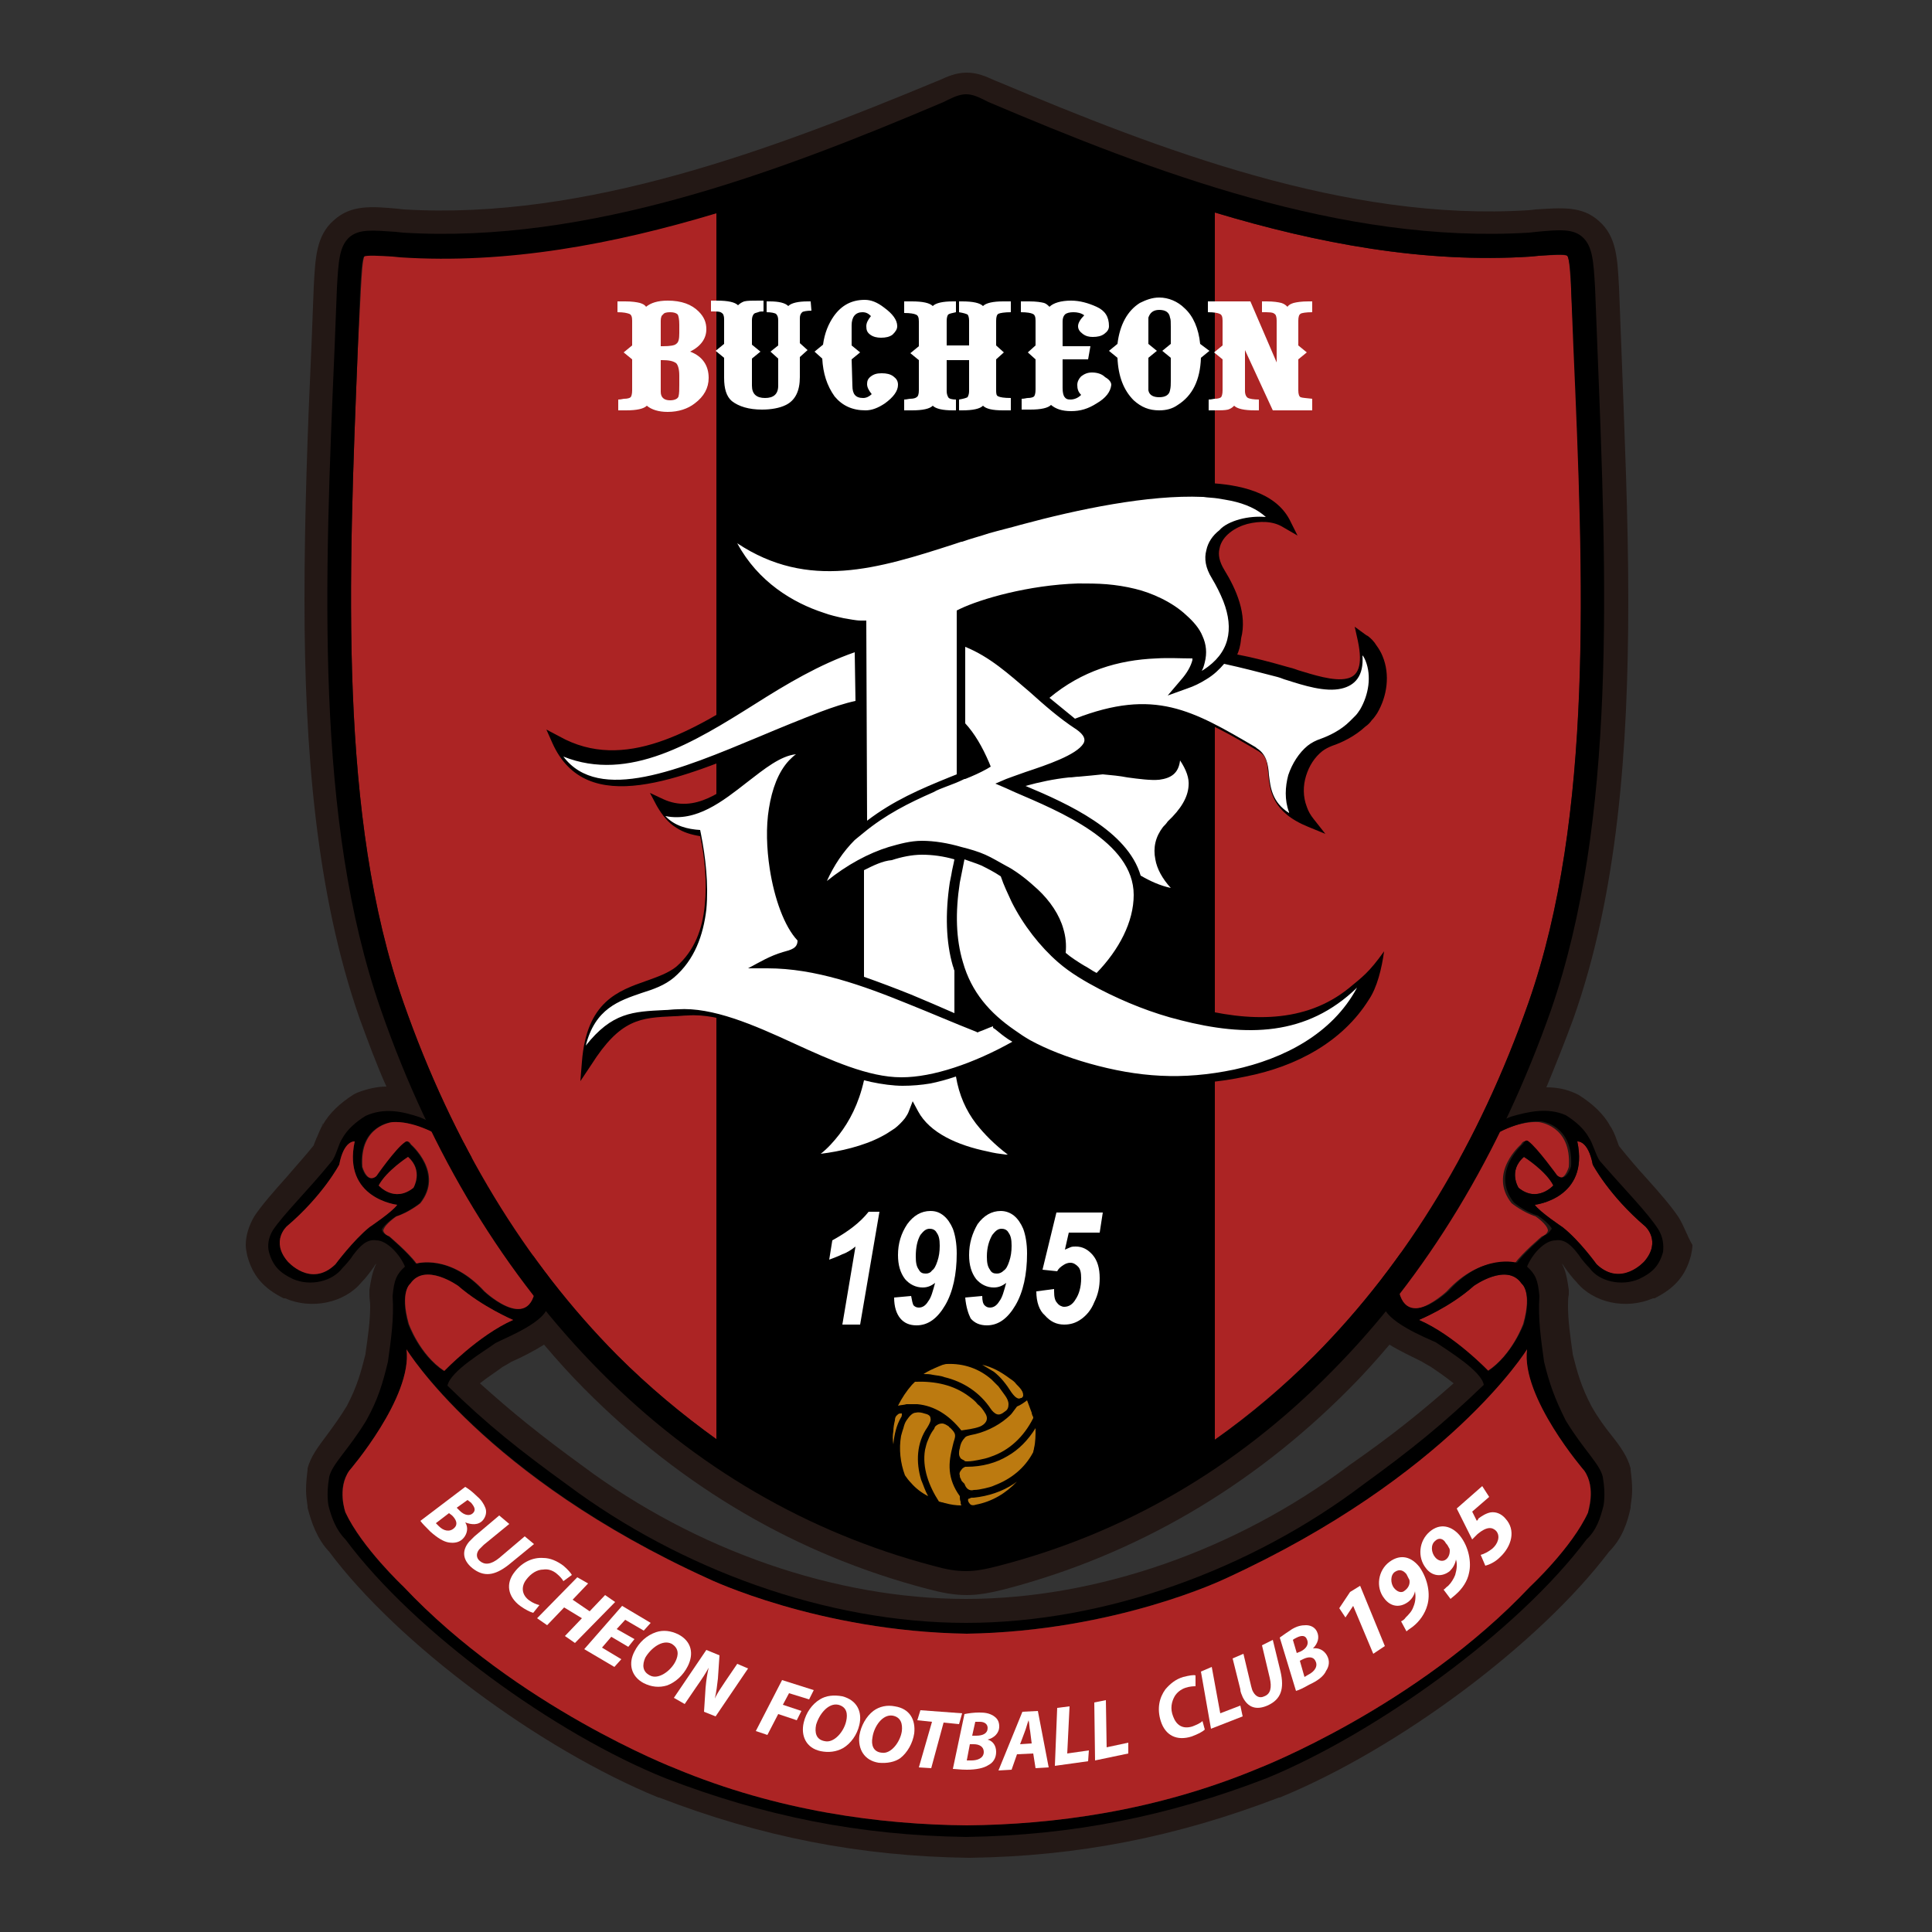 <?xml version="1.0" encoding="utf-8"?>
<!-- Generator: Adobe Illustrator 25.1.0, SVG Export Plug-In . SVG Version: 6.00 Build 0)  -->
<svg version="1.1" xmlns="http://www.w3.org/2000/svg" xmlns:xlink="http://www.w3.org/1999/xlink" x="0px" y="0px"
	 viewBox="0 0 250 250" style="enable-background:new 0 0 250 250;" xml:space="preserve">
<rect x="0" y="0" width="250" height="250" fill="#333333" stroke="none"/>
<style type="text/css">
	.st0{fill:#231815;}
	.st1{fill:#AC2424;}
	.st2{fill:#FFFFFF;}
	.st3{fill-rule:evenodd;clip-rule:evenodd;fill:#BC7A10;}
	.st4{fill:none;}
</style>
<g id="Layer_1">
	<g>
		<g>
			<path class="st0" d="M208.2,145.5c0,0,0,0.1,0.1,0.1c0,0.1,0.1,0.1,0.1,0.2L208.2,145.5z M174.6,189.6L174.6,189.6
				c-14.6,11-32.7,17.3-49.6,17.3h0c-16.9,0-35-6.3-49.6-17.2l0,0c-5.5-4-9.2-7-13.3-10.7c1-0.8,2.4-1.7,2.9-2.1l0.7-0.4l0.5-0.3
				c1.4-0.6,2.9-1.4,4.2-2.2c1.7,2,3.4,3.9,5.2,5.7c12.7,12.8,27.6,21.5,44.4,25.9c1.9,0.5,3.4,0.8,5.1,0.8c1.6,0,3.1-0.3,5.1-0.8
				c16.7-4.4,31.7-13.1,44.4-25.9c1.8-1.8,3.5-3.7,5.2-5.7c1.3,0.8,2.8,1.5,4.2,2.2l0.5,0.3l0.7,0.4c0.6,0.4,1.9,1.3,2.9,2.1
				C183.9,182.7,180.2,185.7,174.6,189.6 M217.2,157.5L217.2,157.5c-1-1.5-2.5-3.2-4.2-5.1c-1.1-1.2-2.3-2.6-3.5-4.1
				c-0.1-0.2-0.2-0.6-0.3-0.8c-0.2-0.6-0.5-1.3-0.9-1.9c-0.8-1.4-2.1-2.7-4-3.9l-0.2-0.1l-0.2-0.1c-1.3-0.6-2.5-0.8-3.8-0.8
				c1.2-2.9,2.4-5.9,3.5-8.9c5.7-16.1,7.1-34.8,7.1-54.1c0-10.8-0.5-21.9-0.9-32.8l-0.3-7.7c-0.2-3.7-0.3-6.6-2.6-8.6
				c-2.2-2-4.9-1.7-8.2-1.5c0,0-0.8,0.1-0.9,0.1c-23.5,1.5-47.7-7.8-68.6-16.6l-0.5-0.2c-1.1-0.5-2.2-1-3.6-1c-1.4,0-2.5,0.5-3.6,1
				l-0.5,0.2C100,19.3,75.8,28.5,52.3,27.1c-0.1,0-0.9-0.1-0.9-0.1c-3.4-0.3-6-0.5-8.2,1.5c-2.3,2-2.4,4.9-2.6,8.6l-0.3,7.7
				c-0.5,10.9-0.9,22-0.9,32.8c0,19.3,1.5,38,7.1,54.1c1.1,3,2.2,6,3.5,8.9c-1.2,0-2.5,0.3-3.8,0.8l-0.2,0.1l-0.2,0.1
				c-1.9,1.2-3.2,2.5-4,3.9c-0.4,0.6-0.6,1.3-0.9,1.9c-0.1,0.3-0.3,0.7-0.3,0.8c-1.2,1.5-2.4,2.8-3.5,4.1c-1.7,1.9-3.2,3.6-4.2,5.1
				c-0.7,1.2-1.1,2.5-1.1,3.7c0,0.5,0.1,0.9,0.2,1.4l0,0l0,0c0.7,2.6,2.1,4.2,4.7,5.5l0.1,0l0.1,0c3.4,1.5,7.7,0.6,9.9-2.1
				c0.6-0.6,1.1-1.3,1.6-2c0.1-0.2,0.2-0.3,0.3-0.4c-0.5,1-0.7,2.1-0.9,3.4l0,0.3l0,0.3c0,0.5,0.1,1,0.1,1.5c0,2-0.3,4-0.6,6.1
				l0,0.1c-0.6,2.4-1.1,4.2-2.4,6.7c-0.9,1.5-1.8,2.7-2.6,3.8c-1.2,1.6-2.1,2.8-2.5,4.3l0,0.1l0,0.1c-0.1,0.8-0.2,1.7-0.2,2.6
				c0,0.7,0.1,1.4,0.2,2.1l0,0.1l0,0.1c0.5,1.9,1.2,4,2.8,5.7c8.9,11.9,27.2,25.5,42.6,31.8l0.1,0c13.2,5.1,26,7.6,40,7.8l0.1,0
				l0.1,0c14-0.2,26.7-2.7,40-7.8l0.1,0c15.4-6.3,33.6-19.9,42.6-31.8c1.7-1.7,2.4-3.8,2.8-5.7l0-0.1l0-0.1c0.1-0.7,0.2-1.4,0.2-2.1
				c0-0.9-0.1-1.8-0.2-2.6l0-0.1l0-0.1c-0.4-1.5-1.3-2.8-2.5-4.3c-0.8-1-1.7-2.2-2.6-3.8c-1.3-2.5-1.8-4.3-2.4-6.7l0-0.1
				c-0.3-2.1-0.6-4.2-0.6-6.1c0-0.5,0-1,0.1-1.5l0-0.3l0-0.3c-0.2-1.4-0.4-2.5-0.9-3.4c0.1,0.1,0.2,0.2,0.3,0.4
				c0.5,0.7,1.1,1.5,1.6,2c2.2,2.7,6.4,3.6,9.9,2.1l0.1,0l0.1,0c2.6-1.3,4-2.9,4.7-5.5l0,0l0,0c0.1-0.5,0.2-0.9,0.2-1.4
				C218.3,159.9,217.9,158.6,217.2,157.5 M41.6,145.7c0-0.1,0.1-0.1,0.1-0.2c0,0,0-0.1,0.1-0.1L41.6,145.7z"/>
		</g>
		<g>
			<path class="st1" d="M196.9,166.1c-1.9-2.8-6.2,0.3-6.2,0.3c-3.1,2.7-7.1,4.4-7.1,4.4c4.5,2,8.9,6.6,8.9,6.6
				c3.2-2.1,4.6-6.1,4.6-6.1C198.3,167.1,196.9,166.1,196.9,166.1"/>
		</g>
		<g>
			<path class="st1" d="M198.7,157.4c-1.6-0.5-3.1-1.7-3.1-1.7c-3.1-3.9,1.2-7.6,1.2-7.6c0.4-0.7,0.7-0.3,0.7-0.3
				c1.2,0.8,3.7,4.4,3.7,4.4c1.2,1,1.8-1.2,1.8-1.2c0.4-5.4-3.9-5.8-3.9-5.8c-5-0.3-11.2,5.4-11.2,5.4c-6.7,5.9-7.4,14.1-7.4,14.1
				c-0.2,8.9,6.7,2.4,6.7,2.4c4.5-4.9,8.8-3.6,8.8-3.6c1-1.4,3.5-3.5,3.5-3.5c0.8-0.3,0.8-0.8,0.8-0.8
				C200.2,158.4,198.7,157.4,198.7,157.4"/>
		</g>
		<g>
			<path class="st1" d="M196.5,153.7c2.5,2,4.5-0.3,4.5-0.3c-1-1.9-3.8-3.7-3.8-3.7C195.1,151.5,196.5,153.7,196.5,153.7"/>
		</g>
		<g>
			<path class="st1" d="M212.9,158.7c-4.7-4-6.8-8-6.8-8c-0.6-3.2-2-3-2-3c1.6,7.4-5.5,8.2-5.5,8.2c0.6,0.9,3.6,2.9,3.6,2.9
				c2.1,1.7,4.4,4.8,4.4,4.8c3.2,3.1,6.2-0.4,6.2-0.4C215,160.6,212.9,158.7,212.9,158.7"/>
		</g>
		<g>
			<path d="M212.8,163.2c0,0-3,3.4-6.2,0.4c0,0-2.2-3.1-4.4-4.8c0,0-3-2-3.6-2.9c0,0,7.1-0.8,5.5-8.2c0,0,1.4-0.2,2,3
				c0,0,2.1,4,6.8,8C212.9,158.7,215,160.6,212.8,163.2 M201,153.4c0,0-2.1,2.3-4.5,0.3c0,0-1.4-2.2,0.7-4
				C197.2,149.7,200.1,151.5,201,153.4 M199.8,159.9c0,0-2.5,2.1-3.5,3.5c0,0-4.4-1.3-8.8,3.6c0,0-6.8,6.5-6.7-2.4
				c0,0,0.6-8.2,7.4-14.1c0,0,6.2-5.7,11.2-5.4c0,0,4.2,0.4,3.9,5.8c0,0-0.6,2.2-1.8,1.2c0,0-2.6-3.6-3.7-4.4c0,0-0.4-0.4-0.7,0.3
				c0,0-4.3,3.7-1.2,7.6c0,0,1.4,1.2,3.1,1.7c0,0,1.5,1,1.8,1.7C200.6,159.2,200.5,159.6,199.8,159.9 M205,190.3
				c1.6,2.3,0.5,5.4,0.5,5.4c-2.1,4.5-7.5,9.6-7.5,9.6c-14.7,15.6-35.1,23.5-35.1,23.5c-13.4,5.6-26.7,7.3-37.8,7.4
				c-11.1-0.1-24.4-1.8-37.8-7.4c0,0-20.4-7.9-35.1-23.5c0,0-5.4-5-7.5-9.6c0,0-1.2-3.1,0.5-5.4c0,0,8.2-9.5,7.4-15.7
				c0,0,10.1,16.4,39.1,29.7c0,0,14.1,6.8,33.4,7.1h0c19.2-0.3,33.4-7.1,33.4-7.1c29.1-13.2,39.1-29.7,39.1-29.7
				C196.7,180.9,205,190.3,205,190.3 M50.2,159.9c-0.8-0.3-0.8-0.8-0.8-0.8c0.3-0.7,1.8-1.7,1.8-1.7c1.6-0.5,3.1-1.7,3.1-1.7
				c3.1-3.9-1.2-7.6-1.2-7.6c-0.4-0.7-0.8-0.3-0.8-0.3c-1.2,0.8-3.7,4.4-3.7,4.4c-1.2,1-1.8-1.2-1.8-1.2c-0.4-5.4,3.9-5.8,3.9-5.8
				c5-0.3,11.2,5.4,11.2,5.4c6.7,5.9,7.4,14.1,7.4,14.1c0.2,8.9-6.7,2.4-6.7,2.4c-4.5-4.9-8.8-3.6-8.8-3.6
				C52.7,162,50.2,159.9,50.2,159.9 M49,153.4c1-1.9,3.8-3.7,3.8-3.7c2.1,1.8,0.7,4,0.7,4C51,155.7,49,153.4,49,153.4 M47.8,158.8
				c-2.1,1.7-4.4,4.8-4.4,4.8c-3.2,3.1-6.2-0.4-6.2-0.4c-2.2-2.6-0.1-4.5-0.1-4.5c4.7-4,6.8-8,6.8-8c0.6-3.2,2-3,2-3
				c-1.6,7.4,5.5,8.2,5.5,8.2C50.8,156.7,47.8,158.8,47.8,158.8 M57.4,177.4c-3.2-2.1-4.6-6.1-4.6-6.1c-1.1-4.1,0.3-5.2,0.3-5.2
				c1.9-2.8,6.2,0.3,6.2,0.3c3.1,2.7,7.1,4.4,7.1,4.4C61.9,172.7,57.4,177.4,57.4,177.4 M183.6,170.8c0,0,4-1.6,7.1-4.4
				c0,0,4.3-3.1,6.2-0.3c0,0,1.4,1,0.3,5.2c0,0-1.5,4-4.6,6.1C192.6,177.4,188.1,172.7,183.6,170.8 M214.6,159.1
				c-1.4-2.2-4.4-5.2-7.6-8.9c-0.5-0.7-0.9-2.3-1.4-3c-0.6-1.1-1.7-2.1-3-2.9c-2.3-1-4.7-0.5-7.1,0.2c-5,2-8.5,5.6-12.2,9.3
				c-0.9,1.7-5,6.2-4.3,14.9c0,2.2,5.5,4.4,6.8,5c1.6,1.1,5.9,3.7,6.2,5.5c-5.3,5.1-9.4,8.4-15.6,12.9C162,203,143.1,210,125,210
				c-18.1,0-37-7-51.5-17.8c-6.2-4.5-10.4-7.8-15.6-12.9c0.4-1.9,4.7-4.4,6.2-5.5c1.3-0.7,6.8-2.8,6.8-5c0.7-8.7-3.4-13.2-4.3-14.9
				c-3.7-3.7-7.3-7.3-12.2-9.3c-2.3-0.8-4.7-1.3-7.1-0.2c-1.3,0.8-2.4,1.8-3,2.9c-0.5,0.7-0.8,2.3-1.4,3c-3.1,3.8-6.2,6.8-7.6,8.9
				c-0.6,1-0.7,2-0.5,2.8c0.5,1.8,1.4,2.7,3.1,3.5c2.3,1,5.1,0.3,6.4-1.4c0.4-0.4,1.1-1.2,1.4-1.7c0.9-1.2,1.8-2.1,3-1.9
				c1.4,0,3.1,1.9,3.7,3.4c-1.1,1-1.4,1.7-1.6,3.8c0.2,2.9-0.2,5.6-0.6,8.5c-0.7,2.9-1.3,4.9-2.8,7.6c-2.3,3.8-4.4,5.6-4.8,7.3
				c-0.2,1.2-0.3,2.5-0.1,3.7c0.4,1.6,1,3.2,2.2,4.4c9,12.1,27.2,25.2,41.4,30.9c12.7,4.9,25.1,7.4,38.9,7.6h0
				c13.8-0.2,26.2-2.7,38.9-7.6c14.1-5.8,32.4-18.9,41.4-30.9c1.3-1.2,1.8-2.8,2.2-4.4c0.2-1.2,0.1-2.5-0.1-3.7
				c-0.4-1.7-2.5-3.5-4.8-7.3c-1.4-2.8-2.1-4.7-2.8-7.6c-0.4-2.9-0.8-5.6-0.6-8.5c-0.2-2.1-0.5-2.8-1.6-3.8c0.6-1.5,2.2-3.4,3.7-3.4
				c1.2-0.2,2.1,0.7,3,1.9c0.3,0.5,1,1.3,1.4,1.7c1.2,1.7,4.1,2.4,6.4,1.4c1.7-0.8,2.6-1.7,3.1-3.5
				C215.3,161.1,215.2,160.1,214.6,159.1"/>
		</g>
		<g>
			<path class="st1" d="M205,190.3c0,0-8.2-9.5-7.4-15.7c0,0-10.1,16.4-39.1,29.7c0,0-14.1,6.8-33.4,7.1
				c-19.2-0.3-33.4-7.1-33.4-7.1c-29.1-13.2-39.1-29.7-39.1-29.7c0.8,6.2-7.4,15.7-7.4,15.7c-1.6,2.3-0.5,5.4-0.5,5.4
				c2.1,4.5,7.5,9.6,7.5,9.6c14.7,15.6,35.1,23.5,35.1,23.5c13.4,5.6,26.7,7.3,37.8,7.4h0c11.1-0.1,24.4-1.8,37.8-7.4
				c0,0,20.4-7.9,35.1-23.5c0,0,5.4-5,7.5-9.6C205.4,195.7,206.6,192.6,205,190.3"/>
		</g>
		<g>
			<path class="st1" d="M53.1,166.1c1.9-2.8,6.2,0.3,6.2,0.3c3.1,2.7,7.1,4.4,7.1,4.4c-4.5,2-8.9,6.6-8.9,6.6
				c-3.2-2.1-4.6-6.1-4.6-6.1C51.7,167.1,53.1,166.1,53.1,166.1"/>
		</g>
		<g>
			<path class="st1" d="M51.3,157.4c1.6-0.5,3.1-1.7,3.1-1.7c3.1-3.9-1.2-7.6-1.2-7.6c-0.4-0.7-0.8-0.3-0.8-0.3
				c-1.2,0.8-3.7,4.4-3.7,4.4c-1.2,1-1.8-1.2-1.8-1.2c-0.4-5.4,3.9-5.8,3.9-5.8c5-0.3,11.2,5.4,11.2,5.4c6.7,5.9,7.4,14.1,7.4,14.1
				c0.2,8.9-6.7,2.4-6.7,2.4c-4.5-4.9-8.8-3.6-8.8-3.6c-1-1.4-3.5-3.5-3.5-3.5c-0.8-0.3-0.8-0.8-0.8-0.8
				C49.8,158.4,51.3,157.4,51.3,157.4"/>
		</g>
		<g>
			<path class="st1" d="M53.5,153.7c-2.5,2-4.5-0.3-4.5-0.3c1-1.9,3.8-3.7,3.8-3.7C54.8,151.5,53.5,153.7,53.5,153.7"/>
		</g>
		<g>
			<path class="st1" d="M37.1,158.7c4.7-4,6.8-8,6.8-8c0.6-3.2,2-3,2-3c-1.6,7.4,5.5,8.2,5.5,8.2c-0.6,0.9-3.6,2.9-3.6,2.9
				c-2.1,1.7-4.4,4.8-4.4,4.8c-3.2,3.1-6.2-0.4-6.2-0.4C35,160.6,37.1,158.7,37.1,158.7"/>
		</g>
		<g>
			<path class="st2" d="M59.1,195.1l0.4,0.4c0.6,0.6,1.3,0.7,1.7,0.3c0.4-0.4,0.2-0.8-0.2-1.3c-0.2-0.2-0.4-0.3-0.5-0.4L59.1,195.1z
				 M56.4,197.1c0.1,0.1,0.3,0.3,0.4,0.4c0.6,0.6,1.4,0.8,2,0.2c0.5-0.5,0.2-1.1-0.3-1.6l-0.4-0.3L56.4,197.1z M60.2,192.4
				c0.5,0.3,1,0.7,1.5,1.2c0.6,0.5,0.9,1,1.1,1.5c0.2,0.5,0.1,1.1-0.3,1.6c-0.6,0.7-1.5,0.6-2.3,0.3l0,0c0.4,0.6,0.3,1.4-0.2,2
				c-0.5,0.6-1.2,0.7-1.9,0.6c-0.7-0.1-1.5-0.6-2.4-1.4c-0.6-0.6-1.1-1.1-1.3-1.4L60.2,192.4z"/>
		</g>
		<g>
			<path class="st2" d="M65.9,197.2l-3.3,2.7c-0.2,0.2-0.4,0.4-0.6,0.6c-0.4,0.5-0.4,1.1,0.1,1.5c0.6,0.5,1.4,0.5,2.5-0.4l3.3-2.8
				l1.2,1l-3.3,2.7c-1.8,1.4-3.2,1.6-4.7,0.4c-1.2-1-1.4-2.2-0.4-3.4c0.2-0.2,0.5-0.5,0.7-0.7l3.2-2.7L65.9,197.2z"/>
		</g>
		<g>
			<path class="st2" d="M69,208.7c-0.4-0.1-1-0.4-1.7-0.9c-1.6-1.2-1.9-2.9-0.7-4.4c1-1.3,2.4-1.9,3.7-1.8c0.9,0,1.8,0.4,2.6,1
				c0.6,0.5,1,1,1.1,1.2l-1.1,0.8c-0.1-0.2-0.4-0.6-0.9-1c-0.5-0.4-1.1-0.6-1.7-0.5c-0.8,0-1.6,0.5-2.2,1.3c-0.7,0.9-0.6,2,0.4,2.7
				c0.4,0.3,0.9,0.5,1.3,0.6L69,208.7z"/>
		</g>
		<g>
			<path class="st2" d="M76.1,204.9l-2,2.1l2.2,1.5l2-2.1l1.3,0.9l-5.2,5.3l-1.3-0.9l2.2-2.3L73,208l-2.2,2.3l-1.3-0.9l5.2-5.3
				L76.1,204.9z"/>
		</g>
		<g>
			<path class="st2" d="M81.3,213.1l-2.2-1.3l-1.2,1.4l2.5,1.5l-0.9,1l-3.9-2.3l4.9-5.6l3.7,2.2l-0.9,1l-2.4-1.4l-1.1,1.2l2.3,1.3
				L81.3,213.1z"/>
		</g>
		<g>
			<path class="st2" d="M84.1,216.8c1.1,0.6,2.7-0.6,3.3-1.8c0.4-0.8,0.5-1.7-0.5-2.3c-1.2-0.6-2.7,0.6-3.4,1.8
				C83.1,215.4,83.1,216.3,84.1,216.8L84.1,216.8z M83.3,217.8c-1.7-0.9-2-2.6-1.2-4.1c0.6-1.2,1.6-2.1,2.8-2.5
				c0.9-0.3,1.9-0.2,2.9,0.3c1.7,0.9,2,2.5,1.2,4.1c-0.6,1.2-1.6,2.1-2.7,2.5C85.3,218.4,84.3,218.3,83.3,217.8L83.3,217.8z"/>
		</g>
		<g>
			<path class="st2" d="M87.2,219.7l4.2-6.2l1.7,0.7l-0.2,3c-0.1,0.9-0.2,1.7-0.4,2.6l0,0c0.3-0.7,0.8-1.4,1.4-2.3l1.5-2.2l1.4,0.6
				l-4.2,6.2l-1.5-0.6l0.2-3.1c0.1-1.1,0.2-1.7,0.4-2.6l0,0c-0.3,0.6-0.9,1.5-1.6,2.5l-1.5,2.2L87.2,219.7z"/>
		</g>
		<g>
			<path class="st2" d="M101.2,217.4l4.1,1.3l-0.6,1.2l-2.6-0.8l-0.8,1.5l2.4,0.8l-0.6,1.2l-2.4-0.8l-1.4,2.7l-1.5-0.5L101.2,217.4z
				"/>
		</g>
		<g>
			<path class="st2" d="M106.7,225.3c1.2,0.3,2.5-1.2,2.8-2.6c0.2-0.9,0.1-1.8-1-2.1c-1.3-0.3-2.5,1.2-2.9,2.6
				C105.4,224.2,105.6,225.1,106.7,225.3L106.7,225.3z M106.2,226.6c-1.9-0.4-2.6-2-2.2-3.7c0.3-1.3,1.1-2.4,2.1-3
				c0.8-0.5,1.8-0.6,2.9-0.4c1.9,0.5,2.6,2,2.2,3.7c-0.3,1.3-1.1,2.4-2.1,3C108.2,226.7,107.2,226.8,106.2,226.6L106.2,226.6z"/>
		</g>
		<g>
			<path class="st2" d="M114.1,226.8c1.2,0.2,2.4-1.4,2.6-2.8c0.1-0.9-0.1-1.8-1.2-2c-1.3-0.2-2.4,1.4-2.6,2.8
				C112.7,225.8,113,226.7,114.1,226.8L114.1,226.8z M113.7,228.1c-1.9-0.3-2.7-1.8-2.5-3.5c0.2-1.3,0.9-2.5,1.8-3.2
				c0.8-0.6,1.8-0.8,2.8-0.6c1.9,0.3,2.7,1.7,2.5,3.5c-0.2,1.3-0.9,2.5-1.8,3.2C115.8,228,114.8,228.2,113.7,228.1L113.7,228.1z"/>
		</g>
		<g>
			<path class="st2" d="M120.6,222.8l-1.9-0.2l0.4-1.3l5.4,0.4l-0.4,1.4l-2-0.2l-1.6,5.9l-1.6-0.1L120.6,222.8z"/>
		</g>
		<g>
			<path class="st2" d="M125.8,224.6h0.5c0.9,0,1.5-0.3,1.5-1c0-0.5-0.4-0.8-1-0.8c-0.3,0-0.5,0-0.6,0L125.8,224.6z M125.1,227.8
				c0.2,0,0.4,0,0.6,0c0.8,0,1.6-0.3,1.6-1.1c0-0.7-0.6-1-1.3-1h-0.5L125.1,227.8z M124.8,221.8c0.5-0.1,1.2-0.2,1.9-0.2
				c0.8,0,1.3,0.1,1.8,0.4c0.5,0.3,0.8,0.7,0.8,1.4c0,0.9-0.7,1.5-1.5,1.7v0c0.7,0.2,1.1,0.8,1.1,1.6c0,0.8-0.4,1.4-1,1.7
				c-0.6,0.4-1.6,0.6-2.8,0.6c-0.8,0-1.5-0.1-1.8-0.1L124.8,221.8z"/>
		</g>
		<g>
			<path class="st2" d="M133.5,225.6l-0.2-1.6c-0.1-0.4-0.1-1-0.2-1.4l0,0c-0.2,0.5-0.3,1-0.5,1.5l-0.6,1.6L133.5,225.6z M131.6,227
				l-0.7,2l-1.7,0.1l3.1-7.6l2-0.1l1.4,7.3l-1.7,0.1l-0.3-1.9L131.6,227z"/>
		</g>
		<g>
			<path class="st2" d="M136.8,221l1.6-0.2l-0.3,6.1l2.8-0.4l-0.1,1.4l-4.3,0.6L136.8,221z"/>
		</g>
		<g>
			<path class="st2" d="M141.6,220.3l1.5-0.3l0.1,6.1l2.8-0.6l0,1.4l-4.3,0.9L141.6,220.3z"/>
		</g>
		<g>
			<path class="st2" d="M155.9,223.8c-0.3,0.3-0.9,0.6-1.7,0.9c-1.9,0.6-3.4-0.1-4-2c-0.5-1.6-0.2-3,0.6-4.1
				c0.6-0.7,1.3-1.3,2.3-1.6c0.8-0.2,1.4-0.3,1.6-0.2l0,1.4c-0.2,0-0.7,0-1.3,0.2c-0.6,0.2-1.1,0.6-1.4,1.1
				c-0.4,0.7-0.6,1.6-0.2,2.6c0.4,1.1,1.2,1.7,2.5,1.3c0.5-0.2,1-0.4,1.3-0.7L155.9,223.8z"/>
		</g>
		<g>
			<path class="st2" d="M155.4,216.3l1.4-0.6l1.1,6l2.6-1l0.3,1.4l-4.1,1.6L155.4,216.3z"/>
		</g>
		<g>
			<path class="st2" d="M160.9,214l1,4.2c0.1,0.3,0.1,0.5,0.3,0.8c0.3,0.5,0.8,0.8,1.4,0.5c0.8-0.3,1-1.1,0.7-2.4l-1-4.2l1.4-0.7
				l1,4.1c0.5,2.2,0.1,3.6-1.7,4.4c-1.4,0.6-2.5,0.3-3.2-1.1c-0.1-0.3-0.3-0.6-0.3-1l-1-4L160.9,214z"/>
		</g>
		<g>
			<path class="st2" d="M168.8,217c0.2-0.1,0.3-0.2,0.5-0.3c0.8-0.4,1.3-1.1,0.9-1.8c-0.3-0.6-1-0.5-1.6-0.2l-0.4,0.2L168.8,217z
				 M167.8,213.9l0.5-0.2c0.8-0.4,1.1-1,0.8-1.6c-0.2-0.5-0.7-0.5-1.3-0.2c-0.2,0.1-0.4,0.2-0.5,0.3L167.8,213.9z M165.6,211.9
				c0.4-0.3,1-0.7,1.6-1.1c0.7-0.4,1.2-0.5,1.8-0.5c0.5,0,1.1,0.2,1.4,0.8c0.4,0.8,0.1,1.6-0.5,2.2l0,0c0.7-0.1,1.4,0.2,1.8,0.9
				c0.4,0.7,0.3,1.4-0.1,2c-0.3,0.7-1.1,1.3-2.2,1.8c-0.7,0.4-1.3,0.7-1.7,0.8L165.6,211.9z"/>
		</g>
		<g>
			<path class="st2" d="M175.1,207.8L175.1,207.8l-1,1.5l-0.8-1.2l1.4-2.1l1.3-0.8l3.2,7.8l-1.5,1L175.1,207.8z"/>
		</g>
		<g>
			<path class="st2" d="M180.5,203.4c-0.6,0.4-0.6,1.5-0.1,2.1c0.4,0.5,1,0.7,1.4,0.3c0.4-0.3,0.6-0.7,0.6-1.1c0-0.1,0-0.3-0.1-0.4
				c-0.1-0.2-0.2-0.4-0.3-0.6C181.6,203.2,181.1,203,180.5,203.4L180.5,203.4z M181.3,209.8c0.2-0.1,0.4-0.2,0.6-0.5
				c0.4-0.4,0.8-0.8,1-1.4c0.3-0.7,0.3-1.4,0.2-2l0,0c-0.1,0.6-0.5,1.1-0.9,1.4c-1.1,0.8-2.3,0.6-3.1-0.5c-1.1-1.4-0.8-3.6,0.7-4.7
				c1.5-1.1,2.9-0.6,3.9,0.7c1.1,1.6,1.4,3.5,1,4.9c-0.3,1.1-1,2.1-1.9,2.8c-0.4,0.3-0.6,0.4-0.8,0.6L181.3,209.8z"/>
		</g>
		<g>
			<path class="st2" d="M185.7,199.4c-0.6,0.5-0.5,1.5,0,2.1c0.4,0.5,1,0.6,1.4,0.3c0.4-0.3,0.5-0.8,0.5-1.1c0-0.1,0-0.3-0.1-0.4
				c-0.1-0.2-0.2-0.4-0.4-0.6C186.8,199.1,186.2,198.9,185.7,199.4L185.7,199.4z M186.8,205.7c0.2-0.1,0.3-0.3,0.6-0.5
				c0.4-0.4,0.7-0.9,0.9-1.4c0.2-0.7,0.3-1.4,0.1-2l0,0c-0.1,0.6-0.4,1.1-0.8,1.5c-1,0.8-2.3,0.7-3.1-0.4c-1.1-1.4-0.9-3.5,0.5-4.7
				c1.4-1.2,2.9-0.7,3.9,0.5c1.2,1.5,1.5,3.5,1.2,4.8c-0.2,1.1-0.9,2.1-1.7,2.8c-0.2,0.2-0.5,0.4-0.7,0.6L186.8,205.7z"/>
		</g>
		<g>
			<path class="st2" d="M192.7,193.7l-2.2,1.9l0.6,1.2c0.1-0.1,0.2-0.2,0.2-0.3c0.4-0.3,1-0.7,1.6-0.8c0.7-0.1,1.4,0.2,1.9,0.8
				c1.4,1.5,0.8,3.6-0.7,5c-0.7,0.7-1.5,1-1.9,1.1l-0.6-1.4c0.4-0.1,1-0.4,1.5-0.8c0.7-0.6,1.1-1.6,0.5-2.3
				c-0.5-0.5-1.2-0.6-2.4,0.4c-0.2,0.2-0.5,0.5-0.7,0.7l-2-4l3.3-2.9L192.7,193.7z"/>
		</g>
		<g>
			<path class="st1" d="M203.3,37.4c-0.1-1.6-0.2-4-0.5-4.3c-0.3-0.2-2.1-0.1-3.7,0c0,0-0.9,0.1-1,0.1c-13.8,0.9-27.6-1.7-40.9-5.7
				v158.8c4.6-3.3,8.9-6.9,12.9-10.9c12-12.1,21.3-27.4,27.7-45.7c8.4-24,7.1-54.8,5.9-84.6L203.3,37.4z"/>
		</g>
		<g>
			<path class="st1" d="M46.7,37.4c0.1-1.6,0.2-4,0.5-4.3c0.3-0.2,2.1-0.1,3.7,0c0,0,0.9,0.1,1,0.1c13.8,0.9,27.6-1.7,40.9-5.7
				v158.8c-4.6-3.3-8.9-6.9-12.9-10.9c-12-12.1-21.3-27.4-27.7-45.7c-8.4-24-7.1-54.8-5.9-84.6L46.7,37.4z"/>
		</g>
		<g>
			<path d="M197.8,129.7c-6.4,18.2-15.7,33.6-27.7,45.7c-4,4-8.3,7.7-12.9,10.9V27.5c13.3,4,27.1,6.6,40.9,5.7c0,0,1-0.1,1-0.1
				c1.6-0.1,3.4-0.3,3.7,0c0.3,0.3,0.5,2.7,0.5,4.3l0.3,7.6C204.9,74.8,206.2,105.6,197.8,129.7 M92.8,186.3
				c-4.6-3.3-8.9-6.9-12.9-10.9c-12-12.1-21.3-27.4-27.7-45.7c-8.4-24-7.1-54.8-5.9-84.6l0.3-7.6c0.1-1.6,0.2-4,0.5-4.3
				c0.3-0.2,2.1-0.1,3.7,0c0,0,0.9,0.1,1,0.1c13.8,0.9,27.6-1.7,40.9-5.7V186.3z M206.7,44.9l-0.3-7.7c-0.2-3.3-0.3-5.3-1.6-6.5
				c-1.2-1.1-2.9-1-6-0.7l-0.9,0.1c-24.2,1.5-48.8-7.9-70-16.9l-0.6-0.3c-1-0.5-1.6-0.7-2.3-0.7h0c-0.6,0-1.3,0.2-2.3,0.7l-0.6,0.3
				c-21.2,9-45.9,18.4-70,16.9l-0.9-0.1c-3-0.2-4.7-0.4-6,0.7c-1.3,1.2-1.4,3.1-1.6,6.5l-0.3,7.7c-1.3,30.1-2.6,61.2,6,85.8
				c6.5,18.7,16.1,34.4,28.4,46.8c12.3,12.4,26.8,20.8,43,25.1c1.8,0.5,3,0.7,4.3,0.7h0c1.2,0,2.4-0.2,4.3-0.7
				c16.2-4.2,30.7-12.6,43-25.1c12.3-12.4,21.8-28.1,28.4-46.8C209.2,106.1,207.9,75,206.7,44.9"/>
		</g>
		<g>
			<path d="M125.7,95.8v3.7c0.6-0.3,1.1-0.5,1.6-0.8C126.9,97.7,126.3,96.7,125.7,95.8 M132.2,114.4c0.2,0.5,0.4,1,0.7,1.5
				c1.2,2.4,2.9,4.6,4.7,6.4c0-0.5-0.1-1.1-0.3-1.6c-0.5-1.6-1.5-3.1-3-4.5C133.6,115.6,132.9,115,132.2,114.4 M128.3,131.7
				c-1-1-1.9-2.2-2.6-3.4v3.1c0.4,0.2,0.9,0.4,1.6,0.6C127.6,132,127.9,131.8,128.3,131.7 M160.1,84.7c2.2,0.4,4.4,1,6.5,1.6h0
				c0.4,0.1,0.8,0.2,1.3,0.4c2,0.6,4.7,1.5,6.4,1.1c1.4-0.3,2.1-1.6,1.4-4.9l-0.4-1.8l1.5,1.1l0.2,0.1h0c0.4,0.3,0.8,0.7,1.1,1.2
				c0.3,0.4,0.6,0.9,0.8,1.4c1,2.4,0.6,5.2-0.7,7.4l0,0c-0.2,0.3-0.4,0.6-0.7,0.9c-0.2,0.3-0.5,0.6-0.8,0.8
				c-1.4,1.3-3.1,2.1-4.3,2.5c-0.5,0.2-0.9,0.4-1.3,0.7c-1,0.8-1.7,1.9-2.1,3.2c-0.4,1.3-0.4,2.7,0.1,4c0.2,0.6,0.5,1.1,0.9,1.6
				l1.5,1.9l-2.2-0.9c-4.7-1.9-5-4.7-5.2-7c-0.1-1.1-0.2-2.1-1-2.6h0l-0.1-0.1c-7.6-4.5-12.3-7.2-21.5-3.9c1.4,1.1,1.5,2.2,0.8,3.2
				c-0.6,0.9-1.9,1.7-3.4,2.4c1.2-0.2,2.4-0.3,3.6-0.3h0l0.1,0c1.6-0.1,3.2,0.2,4.7,0.4c1.4,0.2,2.8,0.4,3.7,0.3
				c1.2-0.1,1.8-0.9,1.6-3.1l-0.3-2.1l1.4,1.6c1.8,2.1,2.6,3.9,2.5,5.7c-0.1,1.8-1.1,3.6-3,5.4c-0.2,0.2-0.3,0.3-0.5,0.5
				c-0.8,1-1,2-0.8,3.1c0.2,1.2,0.9,2.4,2,3.5c0.4,0.4,0.8,0.8,1.3,1.1l2,1.6l-2.5-0.4c-2.5-0.4-4.3-1-5.6-1.7c0,0.3,0,0.5,0,0.8v0
				c0,3.8-1.9,7.6-4.9,11c1.5,0.8,3,1.5,4.6,2.1c1.7,0.7,3.5,1.3,5.4,1.8c7.5,2,14.7,2.1,20.3-2.4c1.8-1.5,2.6-2,4.6-4.8
				c-0.3,2.2-0.9,4.7-2,6.3c-3.4,5.4-9.3,8.6-15.9,9.9c-7,1.5-12.8,1-19.4-0.8c-2.9-0.8-5.6-1.9-7.9-3.1v0c-0.2-0.1-0.3-0.2-0.4-0.2
				c-2.4,1.4-4.9,2.6-7.4,3.4c0.4,2.3,1.2,4.1,2.4,5.7c1.3,1.8,3.1,3.3,5.3,5l1.6,1.2l-2-0.1l-0.1,0h0c-0.8,0-1.6-0.1-2.4-0.2
				c-0.8-0.1-1.6-0.2-2.4-0.4c-3.8-0.7-7.3-2.3-9.2-4.8l-0.1,0.1c-0.4,0.6-0.9,1.1-1.5,1.6c-0.6,0.5-1.3,0.9-2,1.2
				c-3.3,1.7-7.8,2.4-10.7,2.5l-2.4,0l2-1.2c1.3-0.8,2.7-1.8,4-3.5c1.2-1.6,2.3-3.7,3-6.7c-2.7-0.9-5.4-2.1-8.2-3.3
				c-5.1-2.3-10.2-4.6-14.4-4.3c-0.6,0-1.2,0.1-1.8,0.1c-4.3,0.2-6.9,0.3-10.7,6.3l-1.4,2.1l0.2-2.5c0.6-7.8,4.7-9.2,8.4-10.5
				c1.4-0.5,2.8-1,3.8-1.8c2.4-2.1,3.4-4.9,3.7-8c0.3-3,0-6.1-0.6-8.9c-1.2-0.2-2.2-0.5-3.1-1.1c-1-0.6-1.8-1.6-2.5-2.8l-0.9-1.7
				l1.7,0.8c4.1,1.9,7.7-1,11.1-3.6c3.3-2.6,6.3-5,9.7-3.4l1.9,0.9l-2.1,0.3c-1,0.2-1.8,0.6-2.5,1.3c-1.2,1.2-1.9,3.2-2.2,5.4
				c-0.3,2.3-0.2,4.9,0.1,7.4c0.6,3.8,1.9,7.2,3.4,8.8l0.2,0.2c0,0.2,0,0.4,0,0.6c0.1,1.6-0.7,2.1-1.9,2.5c2.4,0.3,4.7,0.8,7,1.5
				c0.3,0.1,0.6,0.2,0.9,0.3v-12.6c-1.6,1-3.1,2.2-4.4,3.5l-1.7,1.7l0.6-2.4c1.1-4.1,3.1-6.9,5.6-9.1l0-15.1
				c-1.3,0.4-2.7,0.8-4.1,1.3v0c-2.5,0.9-5.1,2-7.8,3.1c-11.7,4.9-23.7,9.9-28.1,0.2l-0.8-1.8l1.7,0.9c8.4,4.7,17.3-0.8,25.4-5.9
				c4.3-2.7,8.7-5.3,13.6-6.9l0-1.5c-1.5-0.2-3-0.5-4.5-1c-4.8-1.6-10.4-5.1-13-11.9l-0.8-2.2l1.8,1.5c9.4,7.5,18.6,4.6,28.9,1.3
				c1.5-0.5,3-1,4.5-1.4c1.3-0.4,2.7-0.8,4.1-1.2c7.5-2,16.8-3.9,23.9-3.6l0.1,0c3.8,0.2,8.6,1.1,10.5,4.8l1,2l-1.9-1.1
				c-1.3-0.8-3-0.8-4.6-0.4c-1.5,0.4-3.3,1.5-3.6,3.2c-0.2,0.8,0,1.7,0.6,2.7c1.6,2.6,3,5.8,2.2,8.9
				C160.5,83.7,160.3,84.2,160.1,84.7 M135.7,89.3c4.4-3.8,9.5-5.4,14.8-5.6c1.6-0.1,3.3,0,4.9,0.2c-0.2-1.3-1.1-2.5-2.1-3.4
				c-1.7-1.5-4.1-2.6-6.1-3.1h0c-2.3-0.6-4.7-0.8-7.1-0.7c-5.9,0.1-11.6,1.8-14.4,3v2.7c3.6,1.2,6.3,3.6,9.2,6.2L135.7,89.3z"/>
		</g>
		<g>
			<path class="st2" d="M111.8,112.6v13.8c2,0.7,4.1,1.5,6.1,2.3c1.9,0.8,3.8,1.6,5.6,2.4v-5.5c-0.1-0.2-0.1-0.4-0.2-0.6
				c-0.9-3.1-1-6.8-0.4-10.8v0l0.1-0.5v0l0.1-0.5c0.1-0.7,0.3-1.4,0.4-2c-1.4-0.4-2.8-0.6-4.2-0.6c-1.3,0-2.7,0.3-3.9,0.7
				C114.2,111.4,113,112,111.8,112.6 M126.3,145.4c-1.3-1.7-2.2-3.7-2.6-6.1c-1.2,0.4-2.3,0.7-3.3,0.9c-1.2,0.2-2.4,0.3-3.6,0.3
				c-1.2,0-2.7-0.2-4.1-0.5c-0.3-0.1-0.5-0.1-0.8-0.2l-0.1,0c-0.7,3.1-1.9,5.3-3.2,7c-0.7,0.9-1.5,1.8-2.4,2.5
				c2.5-0.3,5.5-1,7.8-2.2c0.6-0.3,1.2-0.7,1.8-1.1c0.5-0.4,0.9-0.8,1.3-1.3c0.2-0.3,0.4-0.6,0.5-0.9l0.5-1.3l0.7,1.3
				c1.5,2.8,5.1,4.4,9,5.2c0.8,0.2,1.5,0.3,2.3,0.4l0.3,0C128.7,148.1,127.4,146.8,126.3,145.4 M131.3,133.3c0.7,0.5,1.3,0.9,2,1.3
				c2.2,1.2,4.8,2.2,7.6,3c6.4,1.8,12.1,2.2,18.8,0.8c6.4-1.4,12.7-4.6,15.9-10.6c-6.5,6.3-14.3,6.4-22.9,4.2
				c-3.6-0.9-7.1-2.3-10.4-4l0,0h0c-1.9-1-3.8-2.1-5.4-3.5l0,0v0c-2.3-2-4.5-4.8-6-7.8c-0.5-1.1-1-2.1-1.4-3.3
				c-0.9-0.6-1.7-1-2.5-1.4c-0.7-0.3-1.4-0.5-2.2-0.8c-0.2,1-0.4,2-0.6,3c-0.6,3.9-0.5,7.3,0.4,10.3
				C125.7,128.4,128.1,131.1,131.3,133.3 M160.4,67.2c1.1-0.3,2.3-0.4,3.4-0.3c-1.1-1-2.6-1.7-4.5-2.1c-0.5-0.1-1.1-0.2-1.7-0.3
				c-0.6-0.1-1.3-0.1-1.9-0.2h-0.1c-7-0.3-16.1,1.6-23.5,3.6c-1.4,0.4-2.7,0.7-4.1,1.1c-1.2,0.4-2.4,0.7-3.5,1.1l-0.1,0l-0.9,0.3
				c-9.9,3.2-18.9,6-28.1-0.1c2.7,5,7.2,7.7,11.2,9c0.8,0.3,1.7,0.5,2.6,0.7c0.7,0.1,1.5,0.3,2.2,0.3l0.1,0l0.6,0V81l0.1,25.2
				c3.4-2.6,6.9-4.1,10.6-5.6l1-0.4V79l0.4-0.2c2.7-1.3,8.9-3.1,15.3-3.3c1.2,0,2.5,0,3.7,0.1c1.2,0.1,2.5,0.3,3.7,0.6h0
				c2.1,0.5,4.8,1.7,6.6,3.4c0.9,0.8,1.7,1.7,2.1,2.7c0.5,1.1,0.6,2.2,0.3,3.4c-0.1,0.4-0.2,0.8-0.4,1.1l0.2-0.1
				c1.7-1.1,2.7-2.4,3.1-3.9c0.4-1.5,0.2-3.2-0.5-5c-0.4-1-0.9-2-1.5-3c-0.8-1.3-1-2.5-0.7-3.6c0.2-1,0.8-1.9,1.7-2.6
				C158.3,68,159.3,67.5,160.4,67.2 M128.5,132.8c-0.6,0.2-1.2,0.5-1.8,0.7l-0.2,0.1l-0.2-0.1c-2.8-1.1-5.8-2.4-8.8-3.6
				c-5.9-2.4-12-4.6-18.2-4.6h-2.5c1.5-0.8,2.8-1.6,4.5-2.1c1.1-0.3,1.9-0.5,1.9-1.5c-1.7-1.8-3-5.4-3.6-9.3
				c-0.4-2.6-0.5-5.4-0.1-7.8c0.4-2.5,1.2-4.7,2.6-6.2c0.3-0.3,0.6-0.6,0.9-0.8c-2,0.2-4.1,1.9-6.3,3.6c-3.2,2.5-6.6,5.2-10.6,4.4
				c1.2,1.3,2.9,1.7,4.5,1.8l0.1,0.5c0.6,3,1,6.5,0.7,9.8c-0.4,3.3-1.5,6.5-4.2,8.8c-1.2,1-2.6,1.5-4.2,2c-2.9,1-6,2-7.2,6.8
				c3.4-4.3,6.1-4.4,10.2-4.6c0.5,0,1.1-0.1,1.7-0.1c4.5-0.3,9.8,2,15,4.4c4.8,2.2,9.7,4.4,13.9,4.4h0.1c4,0,9.3-1.8,14.3-4.6
				c-0.2-0.1-0.3-0.2-0.5-0.3c-0.6-0.4-1.1-0.8-1.7-1.3l0,0l-0.3-0.2L128.5,132.8z M110.6,84.4c-4.6,1.6-8.8,4.1-12.9,6.7
				c-7.8,4.9-16.3,10.2-24.8,6.8c4.6,6.1,15.1,1.7,25.4-2.6c2.6-1.1,5.3-2.2,7.9-3.2l0,0v0c1.6-0.6,3.1-1.1,4.5-1.4L110.6,84.4z
				 M146.7,115.8L146.7,115.8c0-6.9-9.6-10.8-15.4-13.3l-1.1-0.5l-1.4-0.6l1.4-0.6c0.5-0.2,1.4-0.5,2.5-0.9c2.7-0.9,6.6-2.2,7.5-3.7
				c0.3-0.5,0.1-1.1-0.9-1.8c-2.3-1.5-4.2-3.2-6.1-4.9c-2.7-2.3-5.1-4.5-8.3-5.8v9.9c1.2,1.3,2.2,3,3.1,5.1l0.2,0.5l-0.5,0.3
				c-0.9,0.5-1.8,0.9-2.8,1.3l-0.1,0c-0.8,0.4-1.6,0.7-2.4,1c-0.5,0.2-1.1,0.4-1.6,0.7c-3.2,1.4-6.2,2.9-9.1,5.3l-1.1,0.9v0
				c-1.5,1.5-2.7,3.3-3.6,5.3c2.6-2.1,5.4-3.6,8-4.4c1.4-0.4,2.8-0.8,4.3-0.8c1.6,0,3.4,0.3,5.1,0.8c1.2,0.3,2.2,0.6,3.1,1
				c0.9,0.4,1.7,0.9,2.8,1.5l0.2,0.1v0c1.4,0.8,2.6,1.8,3.8,2.9c1.6,1.5,2.8,3.3,3.3,5.1c0.3,1,0.4,2,0.3,3.1
				c0.7,0.6,1.5,1.1,2.3,1.6c0.6,0.3,1.1,0.7,1.7,1C144.8,122.9,146.7,119.3,146.7,115.8 M149.6,85.2c-4.9,0.2-9.6,1.6-13.8,5.1
				c1.1,0.9,2.2,1.8,3.3,2.7c10.3-4,15.2-1.1,23.4,3.7l0.1,0.1c1.3,0.8,1.5,2.1,1.6,3.5c0.2,1.6,0.4,3.5,2.6,4.9l0-0.1
				c-0.6-1.6-0.5-3.3-0.1-4.8c0.5-1.5,1.4-2.9,2.5-3.8c0.5-0.4,1.1-0.7,1.7-0.9c1.1-0.4,2.6-1.1,3.8-2.3c0.2-0.2,0.5-0.5,0.7-0.7
				c0.2-0.2,0.4-0.5,0.6-0.8v0l0,0c1.1-1.9,1.5-4.3,0.7-6.3c-0.1-0.2-0.2-0.5-0.4-0.7c0.2,2.7-1,3.9-2.7,4.3
				c-2.1,0.5-4.9-0.4-7.1-1.1c-0.4-0.1-0.8-0.3-1.2-0.4h0c-2.3-0.6-4.6-1.2-6.9-1.7c-0.6,0.7-1.3,1.4-2.3,2
				c-0.8,0.5-1.6,0.9-2.5,1.2l-2.5,0.9l1.7-2c0.8-0.9,1.3-1.8,1.5-2.6c0-0.1,0-0.1,0-0.2C152.8,85.2,151.2,85.1,149.6,85.2
				 M139.6,100.5c-0.4,0-0.8,0.1-1.3,0.1c-1.9,0.2-3.8,0.6-5.6,1.1c5.5,2.3,13.2,5.8,14.9,11.6l0,0c1.2,0.7,2.5,1.3,3.9,1.6
				c-1.1-1.2-1.8-2.5-2-3.7c-0.3-1.5,0-2.9,1-4.2c0.2-0.2,0.4-0.4,0.6-0.7c1.7-1.6,2.6-3.1,2.7-4.6c0.1-1-0.3-2.1-1.1-3.3
				c-0.2,1.7-1.2,2.3-2.7,2.5c-1.1,0.1-2.6-0.1-4.1-0.3c-1-0.2-2.1-0.3-3.2-0.4C141.8,100.3,140.7,100.4,139.6,100.5"/>
		</g>
		<g>
			<path class="st2" d="M169.9,53.1h-5.2l-3.6-7.8v5.3c0,0.5,0.2,0.8,0.4,0.9c0.2,0.1,0.7,0.2,1.4,0.2v1.4h-0.5
				c-1.4,0-2.3-0.2-2.7-0.6c-0.3,0.3-0.5,0.4-0.8,0.5c-0.4,0.1-1,0.1-1.9,0.1h-0.6v-1.4c0.4,0,0.6-0.1,0.8-0.1
				c0.4,0,0.7-0.1,0.8-0.2c0.1-0.1,0.2-0.4,0.2-0.9v-4l-1.1-0.9l1.1-0.9v-3.2c0-0.5-0.1-0.8-0.4-0.9c-0.2-0.1-0.7-0.2-1.5-0.2V39
				h5.5l3.4,7.9v-5.4c0-0.5-0.1-0.8-0.3-0.9c-0.2-0.2-0.7-0.2-1.6-0.2V39h0.6c0.9,0,1.5,0.1,1.9,0.2c0.3,0.1,0.5,0.2,0.8,0.5
				c0.2-0.3,0.5-0.4,0.8-0.5c0.4-0.1,1-0.2,1.9-0.2h0.5v1.4c-0.8,0-1.4,0.1-1.5,0.2c-0.2,0.1-0.3,0.4-0.3,0.9v3.2l1.1,0.9l-1.1,0.9
				v4c0,0.5,0.1,0.8,0.3,0.9c0.3,0.1,0.7,0.1,1.5,0.2V53.1z M151.5,49.3c0,0.4,0,0.8-0.1,1.2c-0.1,0.6-0.6,0.9-1.4,0.9
				c-0.8,0-1.3-0.3-1.4-0.9c0-0.3,0-0.6,0-1.2v-3l1.1-0.9l-1.1-0.9v-2.2c0-0.6,0-0.9,0-1.2c0.2-0.6,0.6-1,1.4-1c0.8,0,1.3,0.3,1.4,1
				c0.1,0.2,0.1,0.6,0.1,1.2v2.2l-1.1,0.9l1.1,0.9V49.3z M156.5,45.4l-1.2-0.9c-0.2-2-0.9-3.6-2-4.6c-0.9-0.9-2.1-1.4-3.3-1.4
				c-0.9,0-1.7,0.3-2.5,0.7c-1.6,1-2.6,2.8-2.9,5.3l-1.1,0.9l1.1,0.9c0.1,2.4,0.8,4.2,2.1,5.5c1,0.9,2,1.3,3.3,1.3
				c0.9,0,1.7-0.2,2.4-0.7c1.9-1.2,2.9-3.2,3-6.1L156.5,45.4z M143.8,49.8c-0.1,0.9-0.7,1.7-1.9,2.4c-1.1,0.7-2.1,1-3.3,1
				c-1.2,0-2-0.3-2.6-0.8c-0.4,0.4-1.3,0.6-2.7,0.6h-1.1v-1.4c0.4,0,0.6-0.1,0.8-0.1c0.4,0,0.7-0.1,0.8-0.2c0.1-0.1,0.2-0.4,0.2-0.9
				v-3.9l-1-0.9l1-0.9v-3.2c0-0.5-0.1-0.8-0.4-0.9c-0.2-0.1-0.7-0.2-1.5-0.2V39h1.1c0.9,0,1.5,0.1,1.9,0.2c0.3,0.1,0.5,0.3,0.7,0.5
				c0.5-0.5,1.5-0.8,2.8-0.8c1.1,0,2.2,0.3,3.3,0.8c1.1,0.5,1.6,1.3,1.6,2.5c0,0.4-0.2,0.7-0.6,1c-0.4,0.3-0.9,0.4-1.5,0.4
				c-0.5,0-0.9-0.1-1.3-0.4c-0.4-0.3-0.6-0.6-0.6-1c0-0.4,0.3-0.9,0.8-1.4c-0.4-0.3-0.9-0.4-1.4-0.4c-0.5,0-0.9,0.1-1.1,0.3
				c-0.2,0.2-0.3,0.5-0.3,0.9v3.2h3.6l-0.3,1.7h-3.3v3.7c0,0.6,0.1,0.9,0.2,1.1c0.2,0.3,0.4,0.4,0.8,0.4c0.5,0,1-0.2,1.4-0.6
				c-0.4-0.4-0.5-0.8-0.5-1.3c0-0.4,0.2-0.8,0.5-1.1c0.4-0.3,0.8-0.5,1.4-0.5c0.7,0,1.3,0.2,1.7,0.6
				C143.7,49.2,143.8,49.6,143.8,49.8 M130.8,53.1h-1c-1.4,0-2.2-0.2-2.6-0.6c-0.4,0.4-1.3,0.6-2.7,0.6h-0.4v-1.4
				c0.6-0.1,0.9-0.2,1.1-0.3c0.1-0.2,0.2-0.4,0.2-0.8v-4h-2.9v4c0,0.4,0.1,0.6,0.2,0.8c0.1,0.2,0.5,0.3,1,0.3v1.4h-0.4
				c-1.3,0-2.2-0.2-2.6-0.6c-0.4,0.4-1.3,0.6-2.7,0.6h-1v-1.4c0.3,0,0.6-0.1,0.8-0.1c0.4,0,0.7-0.1,0.8-0.2c0.2-0.1,0.3-0.4,0.3-0.9
				v-3.9l-1.1-0.9l1.1-0.9v-3.2c0-0.5-0.1-0.8-0.4-0.9c-0.2-0.1-0.7-0.2-1.5-0.2V39h1c1.4,0,2.3,0.2,2.7,0.6
				c0.4-0.4,1.3-0.6,2.6-0.6h0.4v1.4c-0.5,0.1-0.9,0.2-1,0.3c-0.1,0.1-0.2,0.4-0.2,0.8v3.2h2.9v-3.2c0-0.4-0.1-0.7-0.2-0.8
				c-0.2-0.1-0.5-0.2-1.1-0.3V39h0.4c1.4,0,2.3,0.2,2.7,0.6c0.4-0.4,1.3-0.6,2.6-0.6h1v1.4c-0.8,0-1.4,0.1-1.6,0.2
				c-0.2,0.1-0.3,0.4-0.3,0.9v3.2l1,0.9l-1,0.9v3.9c0,0.5,0,0.8,0.3,0.9c0.2,0.1,0.7,0.2,1.6,0.2L130.8,53.1z M110.3,49.9
				c0,1.1,0.4,1.6,1.4,1.6c0.4,0,0.8-0.2,1.1-0.5c-0.4-0.5-0.6-0.9-0.6-1.3c0-0.4,0.1-0.7,0.5-1c0.4-0.3,0.8-0.4,1.4-0.4
				c0.6,0,1.1,0.1,1.5,0.4c0.4,0.3,0.6,0.6,0.6,1.1c0,0.8-0.6,1.6-1.7,2.4c-0.9,0.6-1.7,0.9-2.5,0.9c-1.7,0-3-0.6-4-1.8
				c-1-1.4-1.5-3-1.6-4.9l-1-0.9l1.1-0.9c0.2-1.5,0.7-2.7,1.4-3.7c1-1.4,2.3-2.1,4-2.1c0.8,0,1.6,0.3,2.5,1c1.1,0.8,1.7,1.6,1.7,2.4
				c0,0.4-0.2,0.7-0.6,1.1c-0.4,0.3-0.9,0.4-1.5,0.4c-0.5,0-1-0.1-1.4-0.4c-0.4-0.3-0.5-0.6-0.5-1.1c0-0.4,0.2-0.8,0.6-1.3
				c-0.3-0.3-0.6-0.5-1.1-0.5c-0.9,0-1.4,0.6-1.4,1.7v2.6l1.1,0.9l-1.1,0.9L110.3,49.9z M105,40.2c-0.6,0-1.1,0.1-1.2,0.2
				c-0.2,0.2-0.3,0.4-0.3,0.8v3.2l1,0.9l-1,0.9v2.6c0,1.8-0.6,3-1.8,3.6c-0.8,0.4-1.9,0.6-3.1,0.6c-1.7,0-3-0.4-3.9-1.1
				c-0.7-0.6-1-1.6-1-3v-2.6l-1.1-0.9l1.1-0.9v-3.2c0-0.4-0.1-0.7-0.3-0.8c-0.2-0.2-0.6-0.2-1.4-0.2v-1.4h0.8c1.4,0,2.3,0.2,2.7,0.6
				c0.2-0.2,0.5-0.4,0.8-0.5c0.4-0.1,1-0.1,1.9-0.1h0.6v1.4c-0.3,0-0.5,0-0.7,0.1c-0.3,0.1-0.5,0.1-0.6,0.3
				c-0.1,0.1-0.2,0.4-0.2,0.7v3.2l1.1,0.9l-1.1,0.9v3.5c0,1.1,0.6,1.6,1.7,1.6c1.1,0,1.7-0.5,1.7-1.6v-3.5l-1-0.9l1-0.8v-3.2
				c0-0.5-0.1-0.7-0.3-0.9c-0.2-0.1-0.6-0.2-1.2-0.2v-1.4h0.4c1.2,0,2,0.2,2.4,0.6c0.4-0.4,1.3-0.6,2.5-0.6h0.4L105,40.2z
				 M87.9,49.8v-1.2c0-0.9-0.2-1.4-0.4-1.6c-0.4-0.3-1-0.4-1.8-0.4h-0.2v4.1c0,0.7,0.4,1.1,1.2,1.1c0.6,0,1-0.2,1.1-0.5
				C87.9,50.9,87.9,50.4,87.9,49.8 M87.9,43.1V42c0-0.7-0.1-1.1-0.2-1.3c-0.2-0.2-0.5-0.3-1-0.3c-0.5,0-0.8,0.1-0.9,0.3
				c-0.2,0.1-0.3,0.4-0.3,0.8v3.3h0.3c0.9,0,1.5-0.1,1.7-0.3C87.8,44.3,87.9,43.9,87.9,43.1 M91.7,48.9c0,1.3-0.6,2.4-1.8,3.3
				c-0.9,0.7-2.1,1.1-3.5,1.1c-1.2,0-2.1-0.3-2.7-0.8c-0.4,0.4-1.3,0.6-2.7,0.6h-1v-1.4c0.4,0,0.6-0.1,0.8-0.1
				c0.4,0,0.7-0.1,0.8-0.2c0.1-0.1,0.2-0.4,0.2-0.9v-4l-1.1-0.9l1.1-0.9v-3.2c0-0.5-0.1-0.8-0.4-0.9c-0.3-0.1-0.7-0.2-1.5-0.2V39h1
				c0.9,0,1.5,0.1,1.9,0.2c0.3,0.1,0.6,0.2,0.8,0.5c0.6-0.5,1.5-0.8,2.8-0.8c1.8,0,3.1,0.5,4,1.4c0.7,0.7,1,1.4,1,2.3
				c0,1.2-0.7,2.2-2.1,2.9C90.9,46.1,91.7,47.3,91.7,48.9"/>
		</g>
		<g>
			<path class="st2" d="M107.3,163l0.4-2.5c2-1.1,3.6-2.3,4.7-3.7h1.4l-2.5,14.6H109l1.7-10.1c-0.5,0.4-1.1,0.8-1.7,1
				C108.4,162.6,107.8,162.8,107.3,163"/>
		</g>
		<g>
			<path class="st2" d="M121.6,161.2c0-0.8-0.1-1.3-0.4-1.7c-0.2-0.4-0.6-0.5-0.9-0.5c-0.5,0-0.8,0.3-1.2,0.8
				c-0.4,0.7-0.6,1.6-0.6,2.8c0,0.8,0.1,1.3,0.4,1.7c0.2,0.4,0.5,0.5,0.9,0.5c0.3,0,0.6-0.1,0.8-0.4c0.3-0.2,0.5-0.6,0.7-1.2
				C121.5,162.6,121.6,162,121.6,161.2 M115.7,167.9l2.2-0.2c0.1,0.6,0.2,1,0.3,1.2c0.2,0.2,0.4,0.3,0.7,0.3c0.5,0,0.9-0.3,1.2-0.8
				c0.4-0.5,0.6-1.3,0.9-2.4c-0.5,0.4-1,0.6-1.6,0.6c-0.9,0-1.7-0.4-2.3-1.1c-0.6-0.8-0.9-1.8-0.9-3.1c0-1.5,0.4-2.8,1.2-4
				c0.8-1.1,1.8-1.7,3-1.7c0.7,0,1.2,0.2,1.7,0.6c0.5,0.4,0.9,1,1.2,1.7c0.3,0.8,0.5,1.9,0.5,3.2c0,2.7-0.5,5-1.5,6.7
				c-1,1.7-2.2,2.6-3.7,2.6c-0.9,0-1.6-0.3-2.1-0.9C116,170,115.7,169.1,115.7,167.9"/>
		</g>
		<g>
			<path class="st2" d="M130.9,161.2c0-0.8-0.1-1.3-0.4-1.7c-0.2-0.4-0.6-0.5-0.9-0.5c-0.5,0-0.8,0.3-1.2,0.8
				c-0.4,0.7-0.7,1.6-0.7,2.8c0,0.8,0.1,1.3,0.4,1.7c0.2,0.4,0.5,0.5,0.9,0.5c0.3,0,0.6-0.1,0.9-0.4c0.3-0.2,0.5-0.6,0.7-1.2
				C130.8,162.6,130.9,162,130.9,161.2 M124.9,167.9l2.2-0.2c0,0.6,0.1,1,0.3,1.2c0.2,0.2,0.4,0.3,0.7,0.3c0.5,0,0.9-0.3,1.2-0.8
				c0.4-0.5,0.6-1.3,0.9-2.4c-0.5,0.4-1,0.6-1.6,0.6c-0.9,0-1.7-0.4-2.3-1.1c-0.6-0.8-0.9-1.8-0.9-3.1c0-1.5,0.4-2.8,1.1-4
				c0.8-1.1,1.8-1.7,3-1.7c0.6,0,1.2,0.2,1.7,0.6c0.5,0.4,0.9,1,1.2,1.7c0.3,0.8,0.5,1.9,0.5,3.2c0,2.7-0.5,5-1.5,6.7
				c-1,1.7-2.2,2.6-3.7,2.6c-0.9,0-1.6-0.3-2.1-0.9C125.3,170,125,169.1,124.9,167.9"/>
		</g>
		<g>
			<path class="st2" d="M134.1,167.1l2.3-0.3l0,0.3c0,0.7,0.1,1.2,0.4,1.5c0.2,0.3,0.6,0.5,0.9,0.5c0.6,0,1.1-0.3,1.5-1
				c0.4-0.6,0.7-1.5,0.7-2.7c0-0.7-0.1-1.2-0.4-1.5c-0.3-0.3-0.6-0.5-1-0.5c-0.3,0-0.6,0.1-0.9,0.3c-0.3,0.2-0.6,0.4-0.8,0.8
				l-1.9-0.2l1.8-7.4h6l-0.4,2.6h-4l-0.5,2.2c0.2-0.1,0.5-0.2,0.7-0.3c0.2-0.1,0.5-0.1,0.7-0.1c0.9,0,1.6,0.4,2.2,1.1
				c0.6,0.7,0.9,1.7,0.9,3c0,1.1-0.2,2.1-0.7,3.1c-0.4,1-1,1.7-1.7,2.2c-0.7,0.5-1.4,0.7-2.2,0.7c-1,0-1.8-0.4-2.5-1.2
				C134.5,169.6,134.1,168.5,134.1,167.1"/>
		</g>
		<path class="st3" d="M127.5,182.9L127.5,182.9c-0.3-0.5-0.6-0.9-1-1.2c-0.3-0.4-0.7-0.7-1.1-1c-2-1.5-4.4-2-7-1.9
			c-0.1,0.1-0.2,0.2-0.4,0.4v0c-0.7,0.8-1.3,1.7-1.8,2.7c0.4-0.1,0.8-0.1,1.1-0.2c0.5,0,0.9,0,1.4,0c2.2,0.2,4.1,1.4,5.7,3.4
			c0.6-0.1,1.6-0.2,2.4-0.5C127.5,184.3,128,183.7,127.5,182.9 M126,192.8L126,192.8c0.5,0,0.9-0.1,1.4-0.2c0.4-0.1,0.9-0.2,1.3-0.4
			c2.1-0.8,3.9-2.2,5-4.3l0,0c0-0.2,0.1-0.3,0.1-0.5c0.2-0.8,0.2-1.7,0.2-2.6c-1,1.6-2.2,2.8-3.6,3.6c-1.5,0.9-3.3,1.4-5.3,1.4h0
			c-0.1,0-0.1,0-0.2,0v0c-0.2,0.1-0.4,0.2-0.5,0.4c-0.2,0.2-0.3,0.5-0.2,0.7c0,0.1,0,0.3,0.1,0.4l0,0c0.1,0.2,0.1,0.3,0.2,0.4
			c0.1,0.1,0.2,0.2,0.3,0.3C125.1,192.9,125.7,192.9,126,192.8L126,192.8L126,192.8 M131.6,191.7c-0.1,0.1-0.3,0.2-0.4,0.3
			c-1.5,1-3.3,1.6-5.2,1.8h0l-0.2,0h0c-0.1,0-0.2,0-0.3,0.1c-0.2,0-0.3,0.1-0.2,0.4l0,0c0.1,0.2,0.2,0.3,0.3,0.4
			c0.2,0.1,0.4,0.1,0.7,0l0,0l0,0C128.4,194.3,130.2,193.2,131.6,191.7 M125.1,189.1h0.1c0.5,0,1-0.1,1.5-0.2c0.5-0.1,1-0.2,1.5-0.4
			c2.4-0.8,4.3-2.6,5.5-5c0-0.1,0-0.2-0.1-0.3c0-0.1-0.1-0.2-0.1-0.4c-0.2-0.5-0.4-1.1-0.6-1.6l0,0c-0.4,0.3-0.8,0.6-1.3,0.8
			c-0.2,0.3-0.4,0.5-0.6,0.8c-0.2,0.3-0.5,0.5-0.7,0.7c-1.3,1.1-3,1.9-4.7,2.2v0c-0.3,0.1-0.6,0.1-0.8,0.4c-0.2,0.2-0.5,0.6-0.6,1.3
			v0c-0.1,0.3-0.1,0.5-0.1,0.7c0,0.3,0.1,0.4,0.2,0.6c0.1,0.1,0.3,0.2,0.5,0.3C124.8,189.1,125,189.1,125.1,189.1L125.1,189.1
			 M117.3,183.8L117.3,183.8c-0.2,0.3-0.3,0.6-0.4,1c-0.1,0.3-0.2,0.6-0.3,1c-0.3,1.7-0.1,3.5,0.5,5.1l0,0c0.2,0.3,0.5,0.7,0.8,1
			c0.6,0.7,1.4,1.3,2.2,1.7c-0.4-0.7-0.6-1.4-0.9-2.1c-0.7-2.3-0.6-4.8,0.8-6.8c0.3-0.5,0.5-0.9,0.4-1.2c0-0.3-0.3-0.5-0.8-0.6h0
			l0,0c-0.3-0.1-0.7-0.2-1.1-0.1C118.1,182.8,117.7,183.2,117.3,183.8 M115.6,186.9c0.1-1.2,0.4-2.5,1-3.5c0.1-0.1,0.1-0.3,0.1-0.4
			c0,0,0-0.1,0-0.1c0,0,0,0,0,0h0c-0.1,0-0.1,0-0.2,0l0,0l0,0c-0.2,0-0.3,0.1-0.5,0.3v0c-0.1,0.1-0.2,0.3-0.2,0.6v0l0,0v0
			c-0.1,0.4-0.2,0.9-0.2,1.4C115.5,185.7,115.5,186.3,115.6,186.9 M120.8,185L120.8,185c-0.3,0.4-0.5,0.8-0.7,1.3
			c-0.2,0.4-0.3,0.9-0.4,1.3c-0.4,2.3,0.5,4.7,1.8,6.7c0.1,0,0.3,0.1,0.4,0.1c0.1,0,0.3,0.1,0.4,0.1c0.7,0.2,1.4,0.3,2.1,0.3
			c-0.1-0.2-0.1-0.3-0.1-0.5c-0.1-0.2-0.1-0.5-0.1-0.7c-0.8-1.1-1.2-2.2-1.3-3.3c-0.1-1.1,0.1-2.1,0.4-3.3l0.1-0.4h0
			c0.3-0.9,0.3-1.1-0.4-1.8v0c-0.1-0.1-0.2-0.1-0.2-0.2c-0.3-0.2-0.6-0.4-0.9-0.4c-0.3,0-0.6,0.1-0.9,0.4
			C120.9,184.8,120.9,184.9,120.8,185 M127.1,176.6c0.5,0.3,1,0.6,1.5,0.9c0.9,0.7,1.6,1.6,2.3,2.7c0.3,0.4,0.5,0.6,0.7,0.7
			c0.2,0.1,0.3,0.1,0.5,0l0.1,0v0c0.1-0.1,0.2-0.2,0.2-0.3c0-0.1,0-0.3-0.1-0.5c0-0.1-0.1-0.1-0.1-0.2l0,0c-0.2-0.3-0.4-0.5-0.7-0.8
			v0c-0.2-0.3-0.5-0.5-0.8-0.7C129.5,177.5,128.4,176.9,127.1,176.6 M130,180.5L130,180.5L130,180.5c-0.3-0.4-0.5-0.7-0.8-1.1
			c-0.3-0.3-0.6-0.6-0.9-0.9c-1.6-1.4-3.6-2.1-5.8-2c-0.2,0-0.4,0.1-0.5,0.1c-0.2,0.1-0.3,0.1-0.5,0.2c-0.7,0.3-1.4,0.6-2,1
			c0.4,0,0.8,0,1.2,0.1c0.5,0.1,1,0.1,1.5,0.3c2.5,0.6,4.6,2,6,4.1l0,0c0.2,0.3,0.5,0.6,0.8,0.7c0.3,0.1,0.6,0,1.1-0.4l0,0l0,0
			c0.3-0.2,0.4-0.5,0.4-0.9h0C130.5,181.3,130.3,180.9,130,180.5L130,180.5L130,180.5z"/>
	</g>
</g>
<g id="레이어_1">
	<rect x="8" y="8" class="st4" width="234" height="234"/>
</g>
</svg>
